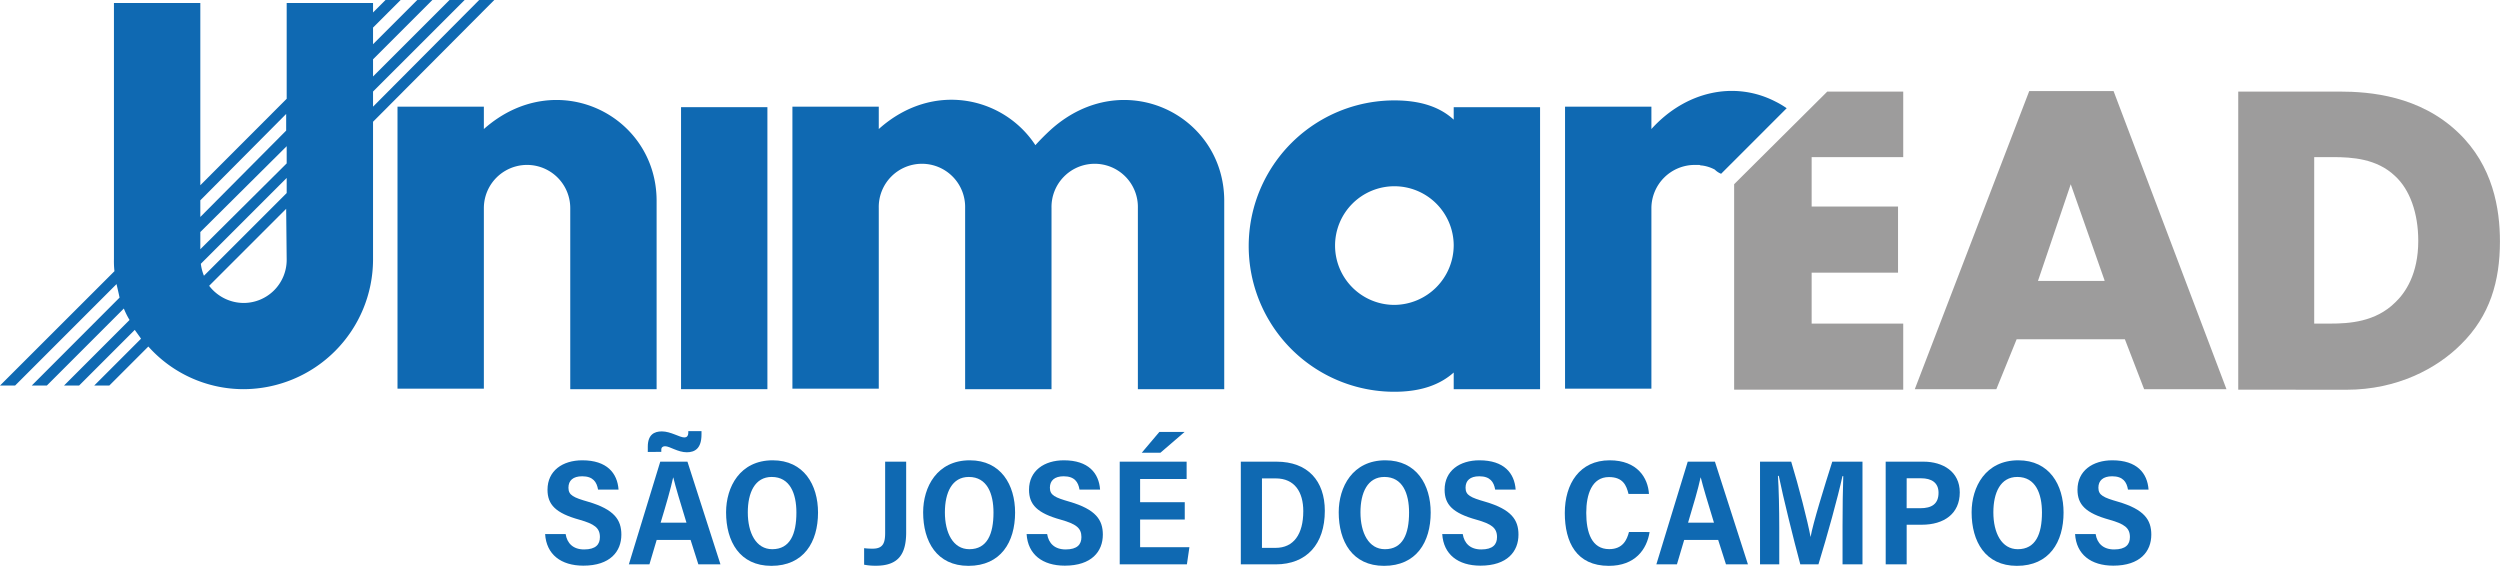 <svg xmlns="http://www.w3.org/2000/svg" viewBox="0 0 827.66 187.33"><defs><style>.cls-1{fill:#0f69b2;}.cls-2{fill:#9d9c9c;}</style></defs><g id="Camada_2" data-name="Camada 2"><g id="Camada_1-2" data-name="Camada 1"><path class="cls-1" d="M509.86,128.84V35.48H481.27v4.14c-4.48-4.14-10.86-6.38-19.64-6.38a48.23,48.23,0,0,0,0,96.46c8.61,0,15-2.24,19.64-6.37v5.51Zm-48.23-27.9a19.64,19.64,0,1,1,19.64-19.81h0A19.79,19.79,0,0,1,461.63,100.94Z"/><path class="cls-1" d="M405.3,128.84V66.49c0-28.42-33.24-45-57.18-23.77a74.55,74.55,0,0,0-5.34,5.34C332.44,32.21,309,26.53,290.93,42.72V35.31H262.34v93.36h28.59V68.9a14.3,14.3,0,1,1,28.59,0v59.94h28.6V68.9a14.3,14.3,0,1,1,28.59,0v59.94Z"/><rect class="cls-1" x="225.47" y="35.48" width="28.59" height="93.36"/><path class="cls-1" d="M188.79,68.9v59.94h28.59V66.49c0-28.42-33.25-45-57.19-23.77V35.31H131.6v93.36h28.59V68.9a14.3,14.3,0,1,1,28.6,0Z"/><path class="cls-1" d="M80.61,128.84A43,43,0,0,0,123.5,86V40.31L163.64,0h-5L123.5,35.31v-5L153.82,0h-5L123.5,25.32V19.64L143.14,0h-5L123.5,14.64V9.13L132.63,0h-5L123.5,4.13V1H94.91v31.7L66.32,61.32V1H37.72V85.78a30.87,30.87,0,0,0,.17,4L0,127.64H5L38.58,94.05c.35,1.55.69,2.93,1,4.48L10.51,127.64h5L41,102.14a24.81,24.81,0,0,0,1.89,3.79l-21.7,21.71h5l18.43-18.43c.69,1,1.38,1.89,2.07,2.92l-15.5,15.51h5l12.92-12.92A42.29,42.29,0,0,0,80.61,128.84ZM94.91,86a14.26,14.26,0,0,1-14.3,14.3h0a14.46,14.46,0,0,1-11.37-5.68l25.5-25.5L94.91,86ZM66.32,66.32l28.42-28.6v5.51L66.32,71.83Zm0,10.5L94.91,48.4v5.69L66.32,82.51Zm.17,10.51L94.91,58.91v5L67.52,91.29A15,15,0,0,1,66.49,87.33Z"/><path class="cls-1" d="M569.8,57.53,591.33,36l.18-.17a28.41,28.41,0,0,0-3.79-2.24c-13.44-6.89-29.63-3.45-41,9.13V35.31H518.13v93.36h28.59V68.9A14.37,14.37,0,0,1,561,54.6h1.38a1.23,1.23,0,0,1,.68.18h.35a12.44,12.44,0,0,1,4.3,1.37A6.14,6.14,0,0,0,569.8,57.53Z"/><path class="cls-2" d="M703.47,112.31H667.64l-6.72,16.53h-27l37.89-98.7h27.91l37.38,98.7H709.84Zm-6.72-19.47L685.55,61,674.7,93h22Z"/><path class="cls-2" d="M741,129V30.32h33.59c10,0,26.52,1.37,39.27,13.6,11.54,11,13.78,25.32,13.78,36,0,13.09-3.27,24.64-12.92,34.11-7.92,7.92-21,15-37.89,15Zm25.32-21.87h5.17c6.2,0,15-.52,21.53-7.06,3.27-3.1,7.58-9.3,7.58-20.33,0-9.13-2.76-17-7.75-21.53-6-5.68-14.13-6.2-20.5-6.2h-6.2v55.12Z"/><polygon class="cls-2" points="630.09 52.02 630.09 30.32 604.94 30.32 574.11 60.98 574.11 61.15 574.11 129.01 630.09 129.01 630.09 107.14 599.77 107.14 599.77 90.26 628.37 90.26 628.37 68.38 599.77 68.38 599.77 52.02 630.09 52.02"/><path class="cls-1" d="M187.26,176.8c.49,3.09,2.5,5.1,6.12,5.1,3.88,0,5.23-1.68,5.23-4.09,0-3.08-1.87-4.35-6.78-5.75-7.88-2.18-10.57-5-10.57-9.92,0-6.31,5-9.75,11.52-9.75,8.16,0,11.61,4.24,12,9.71H198c-.43-2.51-1.65-4.42-5.26-4.42-3.05,0-4.55,1.42-4.55,3.78,0,2.53,1.7,3.25,6.52,4.65,8.68,2.54,11,6,11,10.89,0,5.54-3.68,10.27-12.58,10.27-7.43,0-12.25-3.74-12.66-10.47Z"/><path class="cls-1" d="M217.4,178.76l-2.4,8.08h-6.81c.45-1.33,9.9-32.5,10.4-34h9l10.93,34H231.2l-2.57-8.08Zm-2.94-29.13v-1.75c0-3.95,2.09-5.06,4.65-5.06,2.94,0,5.9,2,7.44,2,.73,0,1.32-.37,1.32-1.67v-.42h4.37v1.1c0,4.57-2.12,5.9-4.86,5.9-3,0-5.65-2-7.19-2-.71,0-1.26.33-1.26,1.14v.72Zm12.8,23.4c-2.11-6.89-3.58-11.76-4.35-14.93h-.06c-.82,3.78-2.36,9.08-4.14,14.93Z"/><path class="cls-1" d="M270.82,169.68c0,9.78-4.73,17.65-15.44,17.65-10.49,0-15-8.06-15-17.73,0-8.37,4.58-17.21,15.44-17.21C266.13,152.39,270.82,160.53,270.82,169.68Zm-23.25-.05c0,6.78,2.71,12.19,8.09,12.19,5.91,0,8-5,8-12.14,0-6.26-2.11-11.78-8.17-11.78C249.92,157.9,247.57,163.09,247.57,169.63Z"/><path class="cls-1" d="M300,176.22c0,7.14-2.49,11.07-10,11.07a19.4,19.4,0,0,1-3.92-.34v-5.47a21.11,21.11,0,0,0,2.88.16c3.52,0,4.08-2.08,4.08-5.26V152.84H300Z"/><path class="cls-1" d="M336.06,169.68c0,9.78-4.73,17.65-15.44,17.65-10.49,0-15-8.06-15-17.73,0-8.37,4.58-17.21,15.45-17.21C331.38,152.39,336.06,160.53,336.06,169.68Zm-23.24-.05c0,6.78,2.7,12.19,8.09,12.19,5.91,0,8-5,8-12.14,0-6.26-2.11-11.78-8.16-11.78C315.17,157.9,312.82,163.09,312.82,169.63Z"/><path class="cls-1" d="M346.67,176.8c.49,3.09,2.5,5.1,6.13,5.1,3.87,0,5.22-1.68,5.22-4.09,0-3.08-1.86-4.35-6.78-5.75-7.88-2.18-10.57-5-10.57-9.92,0-6.31,5.05-9.75,11.53-9.75,8.15,0,11.61,4.24,12,9.71h-6.81c-.42-2.51-1.64-4.42-5.26-4.42-3,0-4.55,1.42-4.55,3.78,0,2.53,1.71,3.25,6.53,4.65,8.68,2.54,11,6,11,10.89,0,5.54-3.69,10.27-12.59,10.27-7.42,0-12.24-3.74-12.65-10.47Z"/><path class="cls-1" d="M392.23,172H377.45v9.15h16.32l-.83,5.69H370.7v-34h22.15v5.73h-15.4v7.7h14.78Zm-.05-29-8,6.88H378l5.82-6.88Z"/><path class="cls-1" d="M410.79,152.84H422.6c10.33,0,16,6.32,16,16.28,0,11-6,17.72-16.28,17.72H410.79Zm7,28.54h4.5c6,0,9.18-4.51,9.18-12.16,0-6.31-2.84-10.84-9.13-10.84h-4.55Z"/><path class="cls-1" d="M473.65,169.68c0,9.78-4.73,17.65-15.45,17.65-10.48,0-15-8.06-15-17.73,0-8.37,4.58-17.21,15.44-17.21C469,152.39,473.65,160.53,473.65,169.68Zm-23.25-.05c0,6.78,2.71,12.19,8.09,12.19,5.91,0,8-5,8-12.14,0-6.26-2.1-11.78-8.16-11.78C452.75,157.9,450.4,163.09,450.4,169.63Z"/><path class="cls-1" d="M484.26,176.8c.49,3.09,2.5,5.1,6.12,5.1,3.88,0,5.23-1.68,5.23-4.09,0-3.08-1.87-4.35-6.78-5.75-7.88-2.18-10.57-5-10.57-9.92,0-6.31,5-9.75,11.52-9.75,8.16,0,11.61,4.24,12,9.71H495c-.43-2.51-1.65-4.42-5.26-4.42-3.05,0-4.55,1.42-4.55,3.78,0,2.53,1.7,3.25,6.52,4.65,8.68,2.54,11,6,11,10.89,0,5.54-3.68,10.27-12.59,10.27-7.42,0-12.24-3.74-12.65-10.47Z"/><path class="cls-1" d="M546.12,176.14c-.91,5.74-4.77,11.19-13.5,11.19-10.71,0-14.57-7.79-14.57-17.5s4.93-17.44,14.86-17.44c9.18,0,12.69,5.86,13,11.13h-6.77c-.69-2.81-1.82-5.58-6.48-5.58-5.66,0-7.51,5.75-7.51,11.86,0,6.46,1.79,12,7.6,12,4.54,0,5.9-3.15,6.54-5.68Z"/><path class="cls-1" d="M557.57,178.76l-2.4,8.08h-6.81c.44-1.33,9.89-32.5,10.39-34h9l10.93,34h-7.27l-2.58-8.08Zm9.86-5.73c-2.11-6.89-3.58-11.76-4.36-14.93H563c-.82,3.78-2.37,9.08-4.14,14.93Z"/><path class="cls-1" d="M610,174.15c0-5.78.09-12.7.24-16.52h-.27c-1.51,7-5,19.58-7.95,29.21h-6c-2.19-8.11-5.73-22.39-7.13-29.3h-.28c.29,4,.44,11.33.44,17.19v12.11h-6.37v-34H593c2.43,7.94,5.47,19.79,6.42,24.95h0c.74-4.41,4.63-16.92,7.18-24.95h10v34H610Z"/><path class="cls-1" d="M624.28,152.84h12.53c6.39,0,12,3.28,12,10.16,0,7.07-5.2,10.72-12.58,10.72h-5v13.12h-6.94Zm6.94,15.41h4.56c3.69,0,6-1.37,6-5.11,0-3.4-2.38-4.8-5.78-4.8h-4.77Z"/><path class="cls-1" d="M683.17,169.68c0,9.78-4.73,17.65-15.44,17.65-10.48,0-15-8.06-15-17.73,0-8.37,4.59-17.21,15.45-17.21C678.49,152.39,683.17,160.53,683.17,169.68Zm-23.24-.05c0,6.78,2.71,12.19,8.09,12.19,5.91,0,8-5,8-12.14,0-6.26-2.1-11.78-8.16-11.78C662.28,157.9,659.93,163.09,659.93,169.63Z"/><path class="cls-1" d="M693.79,176.8c.48,3.09,2.5,5.1,6.12,5.1,3.88,0,5.23-1.68,5.23-4.09,0-3.08-1.87-4.35-6.79-5.75-7.87-2.18-10.57-5-10.57-9.92,0-6.31,5.05-9.75,11.53-9.75,8.16,0,11.61,4.24,12,9.71H704.5c-.42-2.51-1.64-4.42-5.25-4.42-3,0-4.55,1.42-4.55,3.78,0,2.53,1.7,3.25,6.52,4.65,8.68,2.54,11,6,11,10.89,0,5.54-3.68,10.27-12.59,10.27-7.42,0-12.24-3.74-12.65-10.47Z"/></g></g></svg>